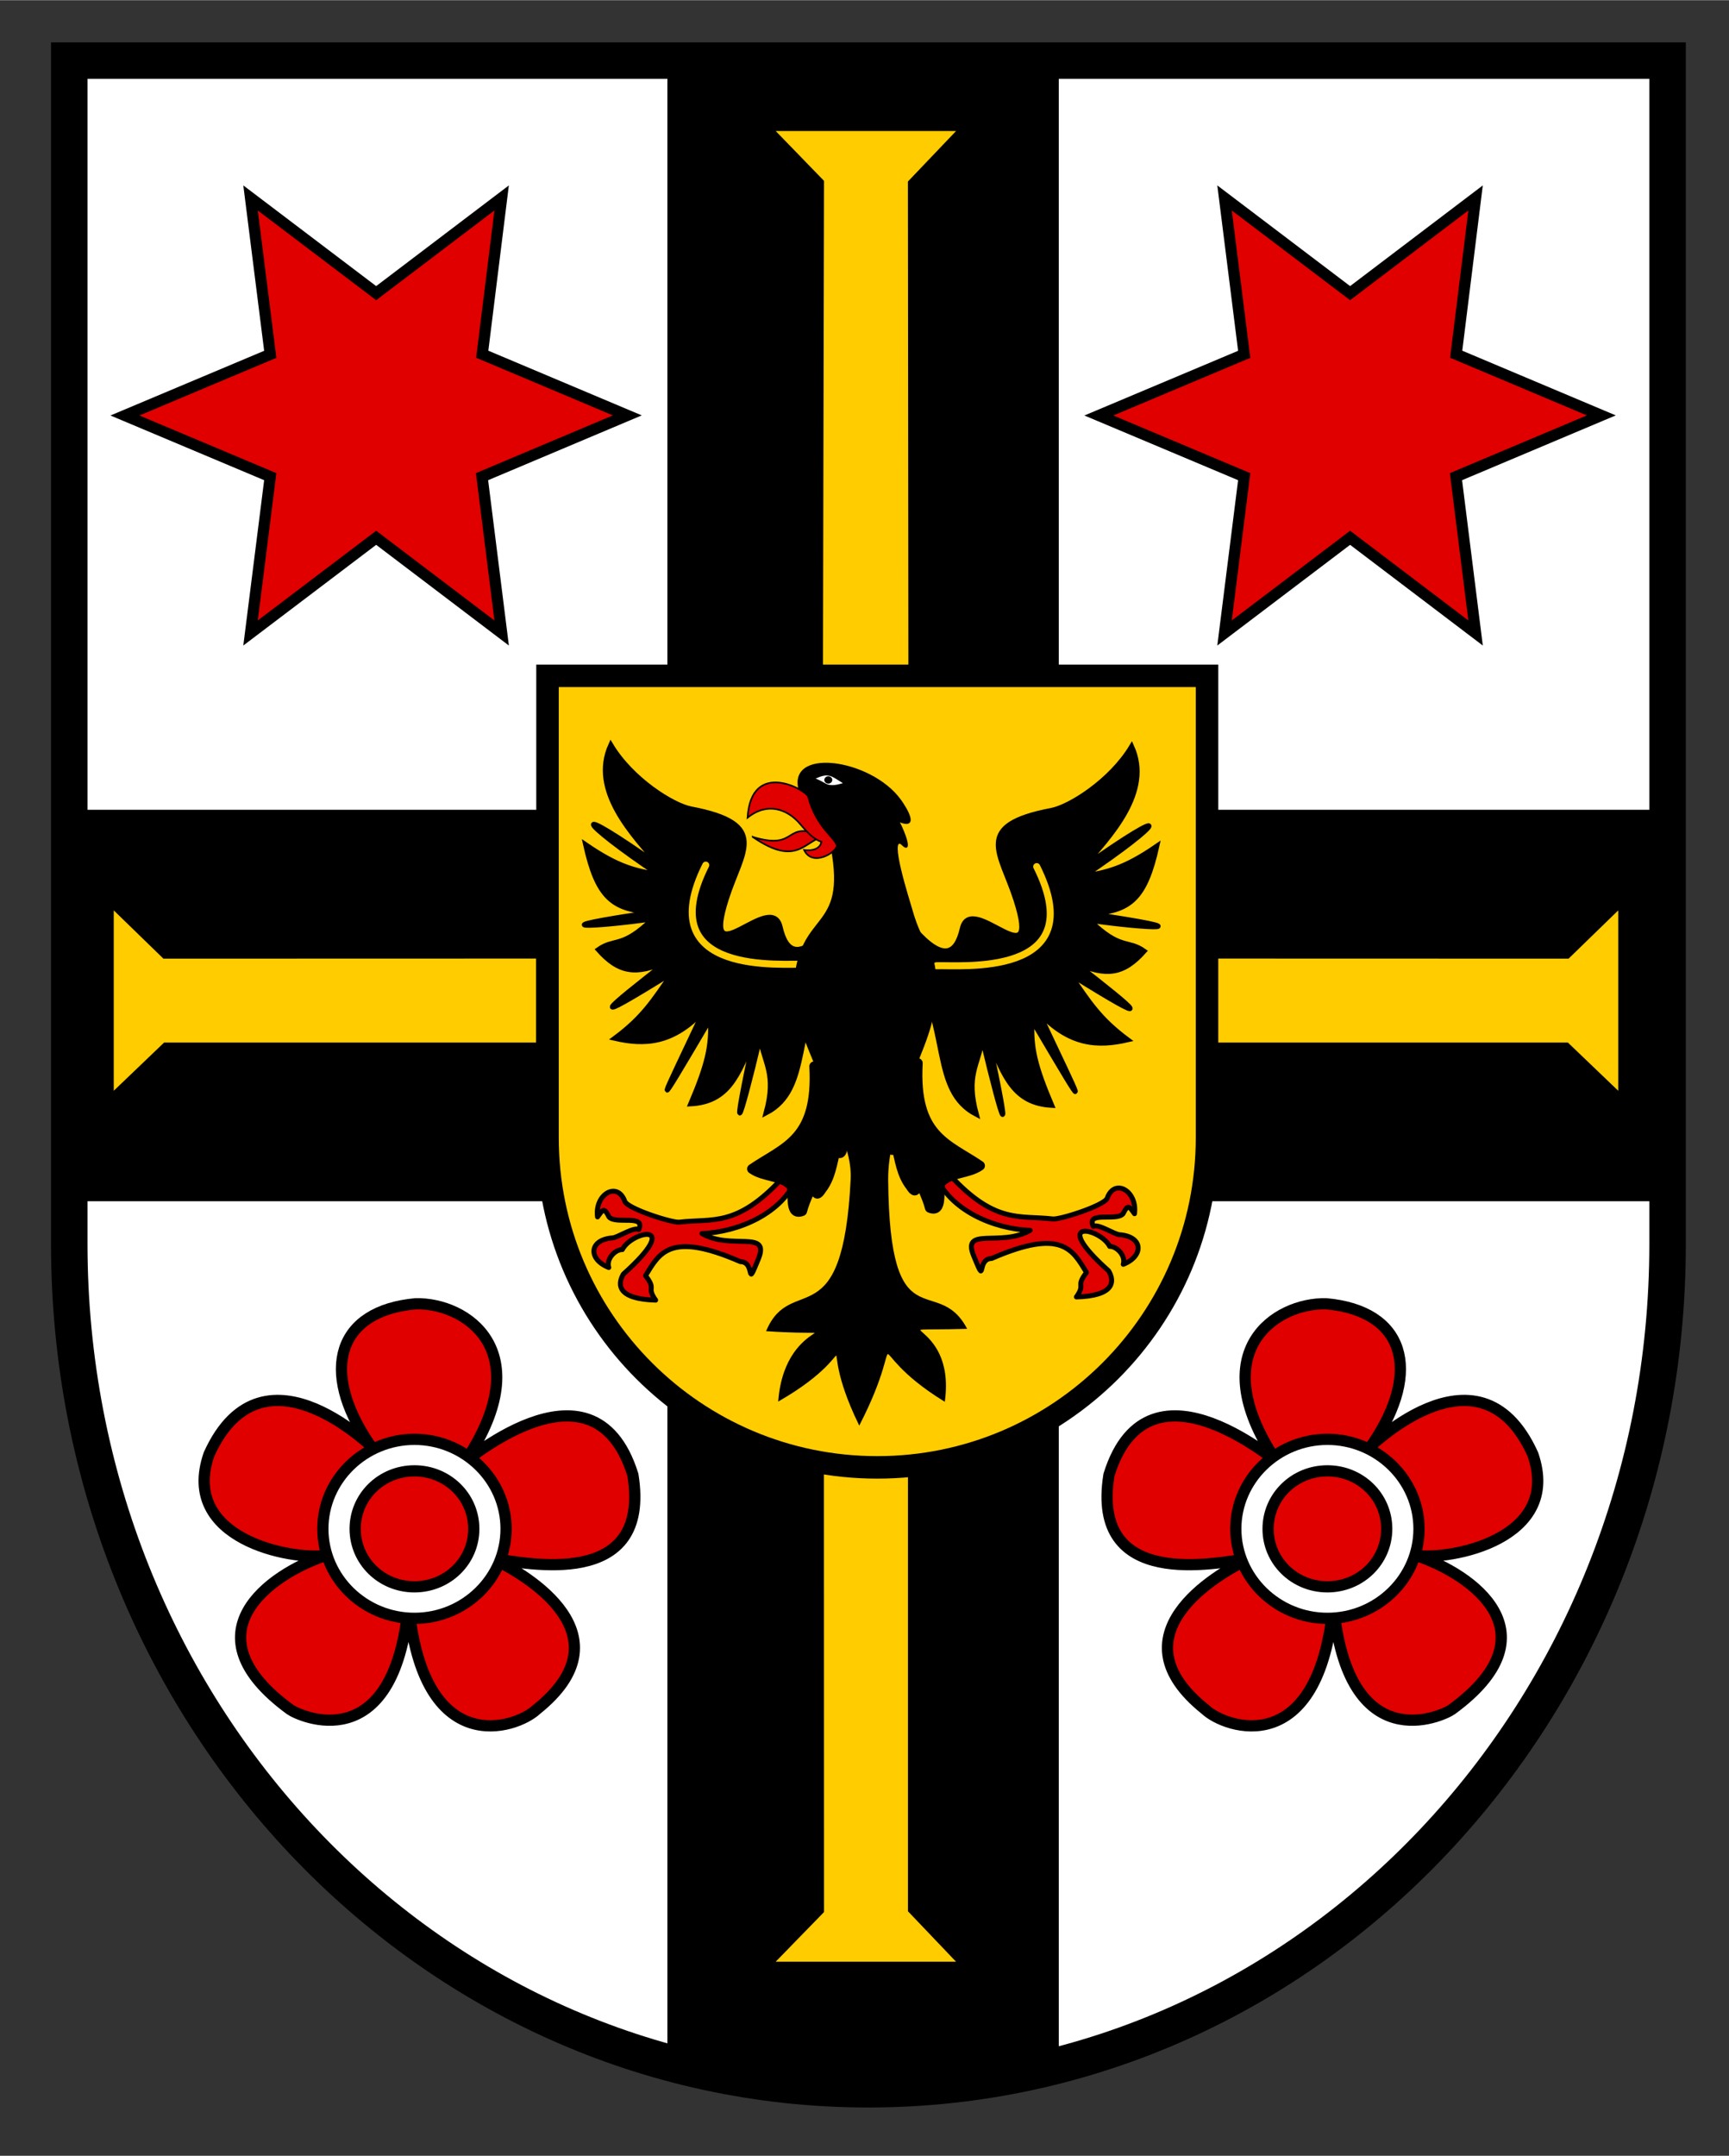 <svg xmlns="http://www.w3.org/2000/svg" version="1.0" width="616" height="768" viewBox="-0.936 -0.936 33.075 41.23"><rect x="-0.936" y="-0.936" width="33.075" height="41.23" fill="#333333" stroke="none"/><path class="fil3 str11" d="M.389 22.855c0 8.929 6.844 16.167 15.287 16.167 8.443 0 15.288-7.238 15.288-16.167V.22H.389z" style="display:inline;fill:#fff;fill-opacity:1;stroke:#000;stroke-width:.698;stroke-linecap:square;stroke-miterlimit:4;stroke-dasharray:none;stroke-opacity:1"/><path style="display:inline;overflow:visible;visibility:visible;opacity:1;fill:#fc0;fill-opacity:1;fill-rule:nonzero;stroke:none;stroke-width:1;stroke-linecap:butt;stroke-linejoin:miter;stroke-miterlimit:4;stroke-dasharray:none;stroke-dashoffset:0;stroke-opacity:1;marker:none;marker-start:none;marker-mid:none;marker-end:none;enable-background:accumulate" d="M12.723.82h5.723v37.197h-5.723z"/><path style="display:inline;overflow:visible;visibility:visible;opacity:1;fill:#fc0;fill-opacity:1;fill-rule:nonzero;stroke:none;stroke-width:1;stroke-linecap:butt;stroke-linejoin:miter;stroke-miterlimit:4;stroke-dasharray:none;stroke-dashoffset:0;stroke-opacity:1;marker:none;marker-start:none;marker-mid:none;marker-end:none;enable-background:accumulate" d="M.58 15.266h29.869v6.071H.58z"/><path d="m2.19 17.397-.95-.923v3.45l.963-.922H9.32v-1.607zM14.827 2.52l-.022 10.425 1.637.068-.01-10.48.921-.966h-3.45zm0 33.113-.925.95h3.451l-.92-.965v-8.87h-1.608zM29.07 17.397l-7.13-.002v1.607h7.117l.963.922v-3.45zM11.831.35h7.487v14.2h11.486v7.487H19.318v16.614s-3.667.421-3.589.288c-.038.172-3.898-.288-3.898-.288V22.037H.398V14.55h11.433V.35" style="fill:#000;fill-opacity:1;fill-rule:nonzero;stroke:none"/><path d="M15.612 26.989c-6-.465-6.188-5.142-6.188-5.142V11.331h12.354v10.516s-.166 4.677-6.166 5.142z" style="fill:none;stroke:none;stroke-width:.315;stroke-linecap:butt;stroke-linejoin:miter;stroke-miterlimit:3.864;stroke-dasharray:none;stroke-opacity:1"/><path d="m8.285 8.178.375 2.99-2.4-1.821-2.403 1.821.377-2.99-2.78-1.17 2.78-1.17-.377-2.991L6.26 4.668l2.4-1.821-.371 2.989 2.775 1.17z" style="display:inline;overflow:visible;visibility:visible;opacity:1;fill:#e00000;fill-opacity:1;fill-rule:nonzero;stroke:#000;stroke-width:.215;stroke-linecap:butt;stroke-linejoin:miter;stroke-miterlimit:19.733;stroke-dasharray:none;stroke-dashoffset:0;stroke-opacity:1;marker:none;marker-start:none;marker-mid:none;marker-end:none;enable-background:accumulate"/><path d="m26.916 8.178.375 2.99-2.4-1.821-2.402 1.821.376-2.99-2.78-1.17 2.78-1.17-.376-2.991 2.402 1.821 2.4-1.821-.371 2.989 2.776 1.17z" style="display:inline;overflow:visible;visibility:visible;opacity:1;fill:#e00000;fill-opacity:1;fill-rule:nonzero;stroke:#000;stroke-width:.215;stroke-linecap:butt;stroke-linejoin:miter;stroke-miterlimit:19.733;stroke-dasharray:none;stroke-dashoffset:0;stroke-opacity:1;marker:none;marker-start:none;marker-mid:none;marker-end:none;enable-background:accumulate"/><path style="display:inline;overflow:visible;visibility:visible;opacity:1;fill:#e00000;fill-opacity:1;fill-rule:nonzero;stroke:none;stroke-width:1;stroke-linecap:butt;stroke-linejoin:miter;stroke-miterlimit:4;stroke-dasharray:none;stroke-dashoffset:0;stroke-opacity:1;marker:none;marker-start:none;marker-mid:none;marker-end:none;enable-background:accumulate" d="M4.676 28.524a1.63 1.63 0 0 1 3.26 0c0 .9-.731 1.632-1.63 1.632-.9 0-1.63-.733-1.63-1.632" transform="translate(.617 -.346)"/><path style="display:inline;overflow:visible;visibility:visible;opacity:1;fill:#e00000;fill-opacity:1;fill-rule:nonzero;stroke:#000;stroke-width:.215;stroke-linecap:butt;stroke-linejoin:round;stroke-miterlimit:19.733;stroke-dasharray:none;stroke-dashoffset:0;stroke-opacity:1;marker:none;marker-start:none;marker-mid:none;marker-end:none;enable-background:accumulate" d="M6.402 24.344c.971-.02 2.331.904.977 2.968-.231.272 2.401-2.19 3.175.306.358 2.213-2.03 1.69-2.698 1.595.682.32 2.623 1.478.854 2.892-.391.368-2.175.975-2.448-2.02-.271 2.995-2.098 2.141-2.265 2.02-1.981-1.448-.41-2.584.686-2.948-.668.095-2.798-.313-2.238-1.932 1.054-2.338 3.294.067 3.063-.205-.947-1.401-.605-2.544.894-2.676z" transform="translate(.617 -.346)"/><path d="M6.375 26.937c-.964 0-1.752.77-1.752 1.712 0 .943.788 1.712 1.752 1.712s1.753-.77 1.753-1.712-.789-1.712-1.753-1.712zm0 .603c.63 0 1.135.493 1.135 1.11 0 .615-.505 1.108-1.135 1.108s-1.134-.493-1.134-1.109.504-1.109 1.134-1.109z" style="color:#000;font-style:normal;font-variant:normal;font-weight:400;font-stretch:normal;font-size:medium;line-height:normal;font-family:sans-serif;font-variant-ligatures:normal;font-variant-position:normal;font-variant-caps:normal;font-variant-numeric:normal;font-variant-alternates:normal;font-feature-settings:normal;text-indent:0;text-align:start;text-decoration:none;text-decoration-line:none;text-decoration-style:solid;text-decoration-color:#000;letter-spacing:normal;word-spacing:normal;text-transform:none;writing-mode:lr-tb;direction:ltr;text-orientation:mixed;dominant-baseline:auto;baseline-shift:baseline;text-anchor:start;white-space:normal;shape-padding:0;clip-rule:nonzero;display:inline;overflow:visible;visibility:visible;opacity:1;isolation:auto;mix-blend-mode:normal;color-interpolation:sRGB;color-interpolation-filters:linearRGB;solid-color:#000;solid-opacity:1;vector-effect:none;fill:#fff;fill-opacity:1;fill-rule:nonzero;stroke:#000;stroke-width:.215;stroke-linecap:butt;stroke-linejoin:miter;stroke-miterlimit:19.733;stroke-dasharray:none;stroke-dashoffset:0;stroke-opacity:1;color-rendering:auto;image-rendering:auto;shape-rendering:auto;text-rendering:auto;enable-background:accumulate" transform="translate(.617 -.346)"/><path style="display:inline;overflow:visible;visibility:visible;opacity:1;fill:#e00000;fill-opacity:1;fill-rule:nonzero;stroke:none;stroke-width:1;stroke-linecap:butt;stroke-linejoin:miter;stroke-miterlimit:4;stroke-dasharray:none;stroke-dashoffset:0;stroke-opacity:1;marker:none;marker-start:none;marker-mid:none;marker-end:none;enable-background:accumulate" d="M4.676 28.524a1.63 1.63 0 0 1 3.26 0c0 .9-.731 1.632-1.63 1.632-.9 0-1.63-.733-1.63-1.632" transform="matrix(-1 0 0 1 30.832 -.346)"/><path style="display:inline;overflow:visible;visibility:visible;opacity:1;fill:#e00000;fill-opacity:1;fill-rule:nonzero;stroke:#000;stroke-width:.215;stroke-linecap:butt;stroke-linejoin:round;stroke-miterlimit:19.733;stroke-dasharray:none;stroke-dashoffset:0;stroke-opacity:1;marker:none;marker-start:none;marker-mid:none;marker-end:none;enable-background:accumulate" d="M6.402 24.344c.971-.02 2.331.904.977 2.968-.231.272 2.401-2.19 3.175.306.358 2.213-2.03 1.69-2.698 1.595.682.32 2.623 1.478.854 2.892-.391.368-2.175.975-2.448-2.02-.271 2.995-2.098 2.141-2.265 2.02-1.981-1.448-.41-2.584.686-2.948-.668.095-2.798-.313-2.238-1.932 1.054-2.338 3.294.067 3.063-.205-.947-1.401-.605-2.544.894-2.676z" transform="matrix(-1 0 0 1 30.832 -.346)"/><path d="M6.375 26.937c-.964 0-1.752.77-1.752 1.712 0 .943.788 1.712 1.752 1.712s1.753-.77 1.753-1.712-.789-1.712-1.753-1.712zm0 .603c.63 0 1.135.493 1.135 1.11 0 .615-.505 1.108-1.135 1.108s-1.134-.493-1.134-1.109.504-1.109 1.134-1.109z" style="color:#000;font-style:normal;font-variant:normal;font-weight:400;font-stretch:normal;font-size:medium;line-height:normal;font-family:sans-serif;font-variant-ligatures:normal;font-variant-position:normal;font-variant-caps:normal;font-variant-numeric:normal;font-variant-alternates:normal;font-feature-settings:normal;text-indent:0;text-align:start;text-decoration:none;text-decoration-line:none;text-decoration-style:solid;text-decoration-color:#000;letter-spacing:normal;word-spacing:normal;text-transform:none;writing-mode:lr-tb;direction:ltr;text-orientation:mixed;dominant-baseline:auto;baseline-shift:baseline;text-anchor:start;white-space:normal;shape-padding:0;clip-rule:nonzero;display:inline;overflow:visible;visibility:visible;opacity:1;isolation:auto;mix-blend-mode:normal;color-interpolation:sRGB;color-interpolation-filters:linearRGB;solid-color:#000;solid-opacity:1;vector-effect:none;fill:#fff;fill-opacity:1;fill-rule:nonzero;stroke:#000;stroke-width:.215;stroke-linecap:butt;stroke-linejoin:miter;stroke-miterlimit:19.733;stroke-dasharray:none;stroke-dashoffset:0;stroke-opacity:1;color-rendering:auto;image-rendering:auto;shape-rendering:auto;text-rendering:auto;enable-background:accumulate" transform="matrix(-1 0 0 1 30.832 -.346)"/><g style="display:inline"><path style="display:inline;fill:#fc0;fill-opacity:1;stroke:#000;stroke-width:5.004;stroke-linecap:square;stroke-miterlimit:4;stroke-dasharray:none;stroke-opacity:1" d="M1420.322-725.239c0 40.51 32.84 73.35 73.35 73.35 40.51 0 73.35-32.84 73.35-73.35V-827.94h-146.7z" class="fil3 str11" transform="matrix(.086 0 0 .086 -112.61 83.19)"/><g style="display:inline"><path style="fill:#000;fill-opacity:1;fill-rule:evenodd;stroke:#000;stroke-width:.456;stroke-linecap:butt;stroke-linejoin:miter;stroke-miterlimit:4;stroke-opacity:1" d="M442.988 749.566c2.666 3.033 3.886 2.339 4.436-.04.816-3.53 7.376 4.926 4.967-2.624-1.406-4.409-4.054-6.902 3.275-8.297 1.692-.322 5.499-2.714 7.412-5.904 1.923 4.226-2.055 8.338-4.545 11.192 8.72-6.175 7.63-4.247.116.797 2.105-.376 3.649-.642 6.759-2.783-1.083 4.853-2.459 6.085-6.3 6.232 11.032 1.607 5.654 1.424.087.623 2.86 2.798 3.498 1.754 5.04 2.849-1.876 2.111-3.462 2.407-6.387 1.062 5.91 4.617 7.794 6.201-.484 1.059 1.776 2.584 2.731 4.127 5.347 6.071-2.743.635-5.385.533-8.237-2.57 4.063 8.66 5.199 10.599-.592.786-.155 2.519.298 4.27 1.81 7.842-3.482-.19-4.39-2.631-5.865-6.227 2.24 10.373 1.427 8.406-.544.094-.406 2.474-1.537 3.33-.557 6.964-4.273-2.217-2.313-8.035-6.04-13.759.115-.937.411-2.42.302-3.367zM435.033 749.428c-2.666 3.034-3.886 2.34-4.436-.04-.816-3.53-7.376 4.927-4.967-2.624 1.407-4.408 4.055-6.902-3.275-8.296-1.692-.322-5.499-2.715-7.412-5.905-1.923 4.226 2.055 8.338 4.546 11.193-8.72-6.175-7.632-4.247-.117.797-2.105-.376-3.649-.642-6.759-2.783 1.084 4.852 2.46 6.084 6.3 6.232-11.031 1.606-5.653 1.423-.086.623-2.861 2.798-3.499 1.754-5.041 2.848 1.876 2.112 3.462 2.408 6.387 1.063-5.91 4.616-7.794 6.2.484 1.058-1.776 2.585-2.731 4.128-5.347 6.072 2.743.634 5.385.533 8.238-2.57-4.064 8.659-5.2 10.598.592.785.154 2.52-.299 4.27-1.81 7.843 3.481-.19 4.39-2.631 5.864-6.227-2.24 10.373-1.427 8.405.544.093.406 2.475 1.537 3.331.557 6.965 4.273-2.217 2.313-8.036 6.04-13.76-.114-.936-.41-2.419-.302-3.367z" transform="translate(-75.145 -138.33) scale(.207)"/><path style="fill:none;stroke:#fc0;stroke-width:.649;stroke-linecap:round;stroke-linejoin:miter;stroke-miterlimit:4;stroke-opacity:1;stroke-dasharray:none;fill-opacity:1" d="M445.036 752.96c2.04-.098 14.44 1.187 9.267-9.16M432.986 752.823c-2.041-.099-14.44 1.187-9.267-9.16" transform="translate(-75.145 -138.33) scale(.207)"/><path style="fill:#e00000;fill-opacity:1;fill-rule:evenodd;stroke:#000;stroke-width:.152;stroke-linecap:butt;stroke-linejoin:miter;stroke-miterlimit:4;stroke-opacity:1" d="M428.065 741.06c4.085 2.812 4.746.353 6.58-.054-3.885-1.61-2.23 1.373-6.58.055z" transform="translate(-75.145 -138.33) scale(.207)"/><path style="fill:#000;fill-opacity:1;fill-rule:evenodd;stroke:#000;stroke-width:.152;stroke-linecap:butt;stroke-linejoin:miter;stroke-miterlimit:4;stroke-opacity:1" d="M435.469 734.313c-2.146-.211-3.76.572-3 2.687.87 1.732 1.764 3.743 2.875 5.031 1.51 7.97-3.004 5.73-3.406 12.719-.302 3.163 1.948 6.903 2.906 9.938.802 2.55 2.475 5.251 2.344 7.968-.722 14.866-5.493 8.728-7.782 14 9.096.62 1.782-1.576 1.094 6.438 8.69-5.028 2.974-6.957 7.406 2.187 4.807-9.42-.391-7.242 7.844-2.156 1.006-7.775-6.94-6.425 2-6.688-2.724-4.997-7.12 1.498-7.25-13.687-.023-2.686.825-4.939 1.563-7.563.988-3.517 2.749-6.062 2.875-9.625.161-4.569-1.056-3.611-2.25-7.937-.19-.685-2.158-6.76-.875-5.938 1 1.045.33-.943-.313-2.125 1.943.867.791-1.072.188-1.906-1.38-1.907-4.073-3.133-6.22-3.343z" transform="translate(-75.145 -138.33) scale(.207)"/><path style="fill:#e00000;fill-opacity:1;fill-rule:evenodd;stroke:#000;stroke-width:.456;stroke-linecap:butt;stroke-linejoin:round;stroke-miterlimit:4;stroke-opacity:1" d="M446.329 772.356c4.158 4.477 6.38 3.65 9.418 3.996.572.128 4.825-1.231 5.073-1.92.678-1.89 2.805-.653 2.52 1.44-.517-.723-.61-.883-1.062.008-.61.72-3.436-.287-2.743 1.167.41-.289 1.947.73 2.41.764 2.213.16 2.274 1.985.357 2.737.257-.856-.67-1.689-1.255-1.656-.852-1.703-5.682-2.737-.094 2.265.605 1.028.464 2.31-2.983 2.407.903-1.28-.127-.896.936-2.263-1.278-2.076-2.248-4.132-8.766-1.294-1.465.018-.44 2.73-1.657-.23-1.138-2.766 2.5-.795 5.213-2.368-3.34-.128-7.466-1.833-8.79-5.201-.068-1.672 1.008-.426 1.423.148z" transform="translate(-75.145 -138.33) scale(.207)"/><path style="fill:#000;fill-opacity:1;fill-rule:evenodd;stroke:#000;stroke-width:.912;stroke-linecap:butt;stroke-linejoin:round;stroke-miterlimit:4;stroke-opacity:1" d="M443.311 761.958c-.373 6.767 2.717 7.421 5.751 9.478-1.12.786-2.78.578-3.641 1.586-.237.685.233 2.81-.99 2.31-.271-1.079-.87-2.051-1.129-3.129-.215.44.114 2.361-.67 1.106-.84-1.069-.991-2.453-1.314-3.725-.894 1.74-.847-2.637-.435-3.991z" transform="translate(-75.145 -138.33) scale(.207)"/><g><path style="fill:#e00000;fill-opacity:1;fill-rule:evenodd;stroke:#000;stroke-width:.456;stroke-linecap:butt;stroke-linejoin:round;stroke-miterlimit:4;stroke-opacity:1" d="M446.329 772.356c4.158 4.477 6.38 3.65 9.418 3.996.572.128 4.825-1.231 5.073-1.92.678-1.89 2.805-.653 2.52 1.44-.517-.723-.61-.883-1.062.008-.61.72-3.436-.287-2.743 1.167.41-.289 1.947.73 2.41.764 2.213.16 2.274 1.985.357 2.737.257-.856-.67-1.689-1.255-1.656-.852-1.703-5.682-2.737-.094 2.265.605 1.028.464 2.31-2.983 2.407.903-1.28-.127-.896.936-2.263-1.278-2.076-2.248-4.132-8.766-1.294-1.465.018-.44 2.73-1.657-.23-1.138-2.766 2.5-.795 5.213-2.368-3.34-.128-7.466-1.833-8.79-5.201-.068-1.672 1.008-.426 1.423.148z" transform="matrix(-.207 0 0 .207 106.406 -138.269)"/><path style="fill:#000;fill-opacity:1;fill-rule:evenodd;stroke:#000;stroke-width:.912;stroke-linecap:butt;stroke-linejoin:round;stroke-miterlimit:4;stroke-opacity:1" d="M443.311 761.958c-.373 6.767 2.717 7.421 5.751 9.478-1.12.786-2.78.578-3.641 1.586-.237.685.233 2.81-.99 2.31-.271-1.079-.87-2.051-1.129-3.129-.215.44.114 2.361-.67 1.106-.84-1.069-.991-2.453-1.314-3.725-.894 1.74-.847-2.637-.435-3.991z" transform="matrix(-.207 0 0 .207 106.406 -138.269)"/></g><path style="fill:#e00000;fill-opacity:1;fill-rule:evenodd;stroke:#000;stroke-width:.152;stroke-linecap:butt;stroke-linejoin:miter;stroke-miterlimit:4;stroke-opacity:1" d="M433.195 737.371c.738 2.804 2.491 3.763 2.644 4.495-.052.634-2.268 1.99-3.029.401 1.029.132 1.537-.287 1.589-.756-1.103-.397-1.889-1.669-2.34-2.048-.831-.798-2.552-1.723-4.475-.188.334-5.476 5.516-2.522 5.611-1.904z" transform="translate(-75.145 -138.33) scale(.207)"/></g></g><path style="fill:#fff;fill-opacity:1;stroke:none;stroke-width:.035px;stroke-linecap:butt;stroke-linejoin:miter;stroke-opacity:1" d="M14.667 13.954c.255-.123.305-.043.522.087-.006-.007-.201.083-.334.005s-.188-.092-.188-.092z"/><ellipse style="fill:#000;fill-opacity:1;stroke:none;stroke-width:.046;stroke-opacity:1" cx="14.909" cy="13.979" rx=".076" ry=".07"/></svg>